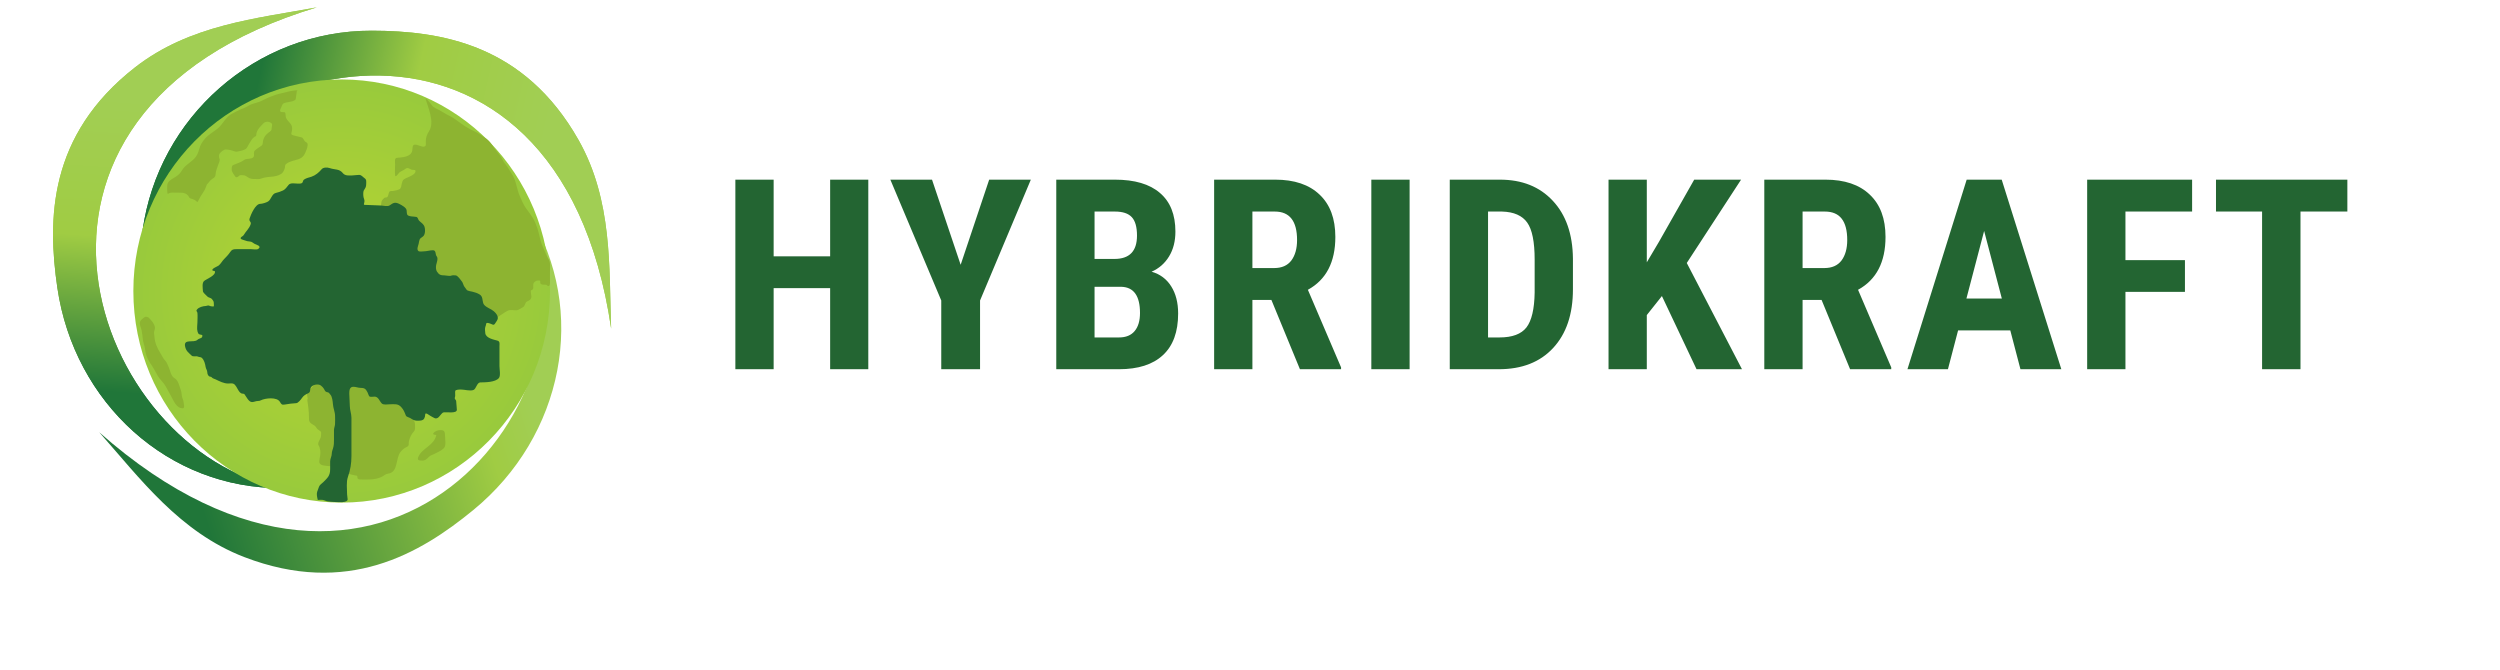 <svg width="179" height="48" viewBox="0 0 179 48" fill="none" xmlns="http://www.w3.org/2000/svg">
<path d="M10.21 16.495C14.64 3.465 39.972 -2.381 43.758 23.529C43.602 19.152 43.873 14.351 41.422 10.021C37.543 3.169 31.593 2.208 26.621 2.198C18.297 2.181 11.333 8.417 10.21 16.495Z" fill="url(#paint0_linear)"/>
<path d="M10.21 16.495C14.64 3.465 39.972 -2.381 43.758 23.529C43.602 19.152 43.873 14.351 41.422 10.021C37.543 3.169 31.593 2.208 26.621 2.198C18.297 2.181 11.333 8.417 10.21 16.495Z" fill="url(#paint1_linear)"/>
<path d="M37.871 15.32C43.655 28.583 27.428 48.93 7.105 30.95C10.009 34.228 12.852 38.105 17.498 39.889C24.849 42.71 30.052 39.668 33.895 36.513C40.33 31.232 42.141 22.268 37.871 15.32Z" fill="url(#paint2_linear)"/>
<path d="M20.221 34.948C6.681 32.484 -2.387 8.087 22.682 0.527C18.376 1.326 13.588 1.765 9.665 4.827C3.459 9.673 3.386 15.699 4.108 20.619C5.317 28.855 12.066 35.026 20.221 34.948Z" fill="url(#paint3_linear)"/>
<path d="M20.221 34.948C6.681 32.484 -2.387 8.087 22.682 0.527C18.376 1.326 13.588 1.765 9.665 4.827C3.459 9.673 3.386 15.699 4.108 20.619C5.317 28.855 12.066 35.026 20.221 34.948Z" fill="url(#paint4_linear)"/>
<ellipse cx="24.465" cy="20.838" rx="14.917" ry="15.148" fill="url(#paint5_radial)"/>
<path d="M21.19 6.98C21.214 6.849 21.231 6.624 21.259 6.492C21.277 6.48 21.284 6.474 21.305 6.469C21.423 6.439 21.061 6.482 20.941 6.499C20.668 6.538 20.414 6.623 20.149 6.679C20.007 6.709 19.857 6.746 19.719 6.793C19.494 6.87 19.267 6.959 19.052 7.061C18.831 7.165 18.644 7.28 18.397 7.344C18.178 7.401 17.95 7.469 17.76 7.587C17.577 7.7 17.373 7.771 17.177 7.857C16.989 7.939 16.812 8.04 16.628 8.13C16.153 8.362 15.963 8.904 15.56 9.223C15.259 9.46 14.935 9.634 14.678 9.928C14.49 10.143 14.339 10.378 14.268 10.656C14.199 10.925 14.099 11.172 13.899 11.372C13.648 11.622 13.349 11.778 13.125 12.056C13.028 12.176 12.966 12.319 12.858 12.431C12.741 12.554 12.6 12.655 12.451 12.737C12.249 12.849 11.987 13.002 11.976 13.268C11.97 13.418 11.96 13.581 11.977 13.731C11.988 13.828 11.989 13.92 12.078 13.855C12.216 13.754 12.447 13.797 12.607 13.797C12.912 13.797 13.229 13.745 13.459 13.994C13.536 14.078 13.526 14.169 13.636 14.206C13.77 14.252 13.901 14.284 14.018 14.371C14.081 14.418 14.125 14.505 14.169 14.429C14.235 14.318 14.276 14.197 14.346 14.088C14.453 13.921 14.563 13.759 14.66 13.587C14.708 13.502 14.727 13.405 14.774 13.321C14.803 13.268 14.794 13.212 14.845 13.17C14.935 13.094 14.989 12.993 15.071 12.911C15.229 12.752 15.419 12.747 15.432 12.5C15.447 12.236 15.547 12.037 15.626 11.793C15.674 11.645 15.776 11.495 15.707 11.339C15.665 11.244 15.662 11.056 15.74 10.975C15.844 10.865 16.018 10.696 16.18 10.702C16.38 10.709 16.607 10.767 16.794 10.838C16.909 10.882 17.014 10.851 17.131 10.827C17.286 10.796 17.435 10.756 17.573 10.678C17.711 10.599 17.757 10.409 17.845 10.283C17.962 10.115 18.028 9.934 18.205 9.807C18.259 9.768 18.343 9.763 18.346 9.685C18.352 9.546 18.395 9.417 18.465 9.296C18.567 9.119 18.708 9.002 18.837 8.856C18.978 8.697 19.186 8.677 19.369 8.778C19.483 8.84 19.505 8.905 19.472 9.032C19.45 9.117 19.457 9.207 19.436 9.29C19.415 9.374 19.276 9.457 19.214 9.506C19.028 9.651 18.917 9.796 18.847 10.019C18.813 10.126 18.835 10.339 18.746 10.411C18.584 10.542 18.382 10.638 18.238 10.788C18.157 10.871 18.187 11.027 18.187 11.134C18.187 11.367 17.831 11.362 17.664 11.383C17.582 11.394 17.523 11.418 17.456 11.467C17.277 11.596 17.056 11.679 16.85 11.756C16.684 11.818 16.594 11.834 16.594 12.02C16.594 12.093 16.582 12.178 16.607 12.248C16.651 12.373 16.76 12.521 16.834 12.629C16.903 12.728 16.964 12.695 17.048 12.648C17.093 12.622 17.139 12.56 17.187 12.548C17.246 12.533 17.32 12.545 17.381 12.545C17.532 12.545 17.617 12.602 17.742 12.692C17.92 12.818 18.084 12.818 18.295 12.818H18.296C18.418 12.818 18.553 12.837 18.67 12.795C18.919 12.707 19.154 12.671 19.413 12.654C19.652 12.638 19.926 12.588 20.132 12.451C20.31 12.333 20.417 12.06 20.417 11.851C20.417 11.793 20.485 11.745 20.526 11.713C20.758 11.537 21.085 11.496 21.354 11.406C21.727 11.28 21.825 11.038 21.953 10.703C21.997 10.589 22.097 10.265 21.95 10.201C21.819 10.145 21.766 10.024 21.692 9.91C21.657 9.857 21.642 9.849 21.573 9.832C21.402 9.791 21.234 9.749 21.065 9.706C20.94 9.674 20.819 9.658 20.872 9.496C20.909 9.385 20.918 9.302 20.918 9.187C20.918 8.86 20.613 8.719 20.487 8.45C20.428 8.325 20.467 8.21 20.427 8.086C20.387 7.958 20.053 8.11 20.053 7.92C20.053 7.86 20.105 7.753 20.132 7.698C20.186 7.586 20.202 7.447 20.328 7.392C20.58 7.282 20.896 7.323 21.137 7.154C21.174 7.128 21.181 7.026 21.19 6.98Z" fill="#8DB431"/>
<path d="M30.718 9.396C31.146 8.753 30.635 7.651 30.454 7.029C30.561 7.101 30.68 7.215 30.753 7.321C30.802 7.392 30.869 7.454 30.913 7.528C31.015 7.702 31.319 7.813 31.486 7.902C31.704 8.019 31.892 8.156 32.117 8.261C32.553 8.464 32.908 8.791 33.318 9.053C33.559 9.207 33.81 9.328 34.067 9.452L34.069 9.453C34.305 9.566 34.492 9.726 34.715 9.86C35.057 10.065 35.233 10.373 35.45 10.693C35.593 10.902 35.779 11.075 35.905 11.298C35.998 11.462 36.076 11.62 36.198 11.766C36.365 11.969 36.485 12.21 36.634 12.428C36.968 12.918 36.983 13.504 37.215 14.035C37.346 14.333 37.487 14.68 37.682 14.941C37.848 15.166 38.017 15.383 38.163 15.622C38.301 15.849 38.391 16.104 38.479 16.353L38.479 16.353C38.623 16.761 38.664 17.228 38.849 17.621C39.003 17.947 39.105 18.28 39.295 18.589C39.416 18.784 39.386 19.049 39.38 19.271C39.372 19.588 39.38 19.898 39.38 20.217C39.38 20.306 39.359 20.558 39.214 20.465C39.131 20.412 39.143 20.387 39.036 20.386C38.934 20.384 38.795 20.395 38.714 20.319C38.634 20.243 38.747 20.089 38.607 20.086C38.457 20.082 38.378 20.089 38.266 20.201C38.178 20.288 38.181 20.345 38.181 20.469C38.181 20.551 38.202 20.66 38.141 20.726C38.106 20.763 38.05 20.764 38.022 20.793C37.976 20.839 38.05 21.157 38.048 21.226C38.043 21.444 37.914 21.504 37.742 21.584L37.735 21.587C37.579 21.659 37.61 21.917 37.432 22.001C37.285 22.071 37.13 22.213 36.964 22.218C36.79 22.223 36.554 22.164 36.394 22.232C36.078 22.367 35.823 22.632 35.507 22.754C35.373 22.806 35.177 22.804 35.058 22.717C34.989 22.667 34.96 22.588 34.899 22.538C34.8 22.457 34.343 22.445 34.264 22.428C33.804 22.335 33.343 22.213 32.941 21.962C32.669 21.793 32.583 21.56 32.371 21.359C32.256 21.251 32.009 21.256 31.879 21.239C31.314 21.165 30.742 21.081 30.209 20.867C29.908 20.745 29.592 20.571 29.464 20.256C29.387 20.067 29.371 19.815 29.321 19.612C29.272 19.409 29.235 19.214 29.203 19.007C29.131 18.547 28.944 18.198 28.629 17.85C28.488 17.694 28.328 17.609 28.131 17.538C27.854 17.436 27.452 17.443 27.23 17.232C26.953 16.968 27.078 16.299 27.171 15.976C27.264 15.655 27.21 15.313 27.223 14.982C27.227 14.858 27.289 14.754 27.289 14.623C27.289 14.549 27.309 14.478 27.325 14.407C27.336 14.354 27.458 14.213 27.506 14.175C27.57 14.126 27.713 14.151 27.748 14.09C27.817 13.974 27.814 13.838 27.882 13.724C27.919 13.661 28.082 13.684 28.146 13.672L28.157 13.67C28.302 13.644 28.449 13.618 28.585 13.557C28.739 13.489 28.733 13.267 28.772 13.128C28.832 12.912 28.848 12.86 29.07 12.758C29.251 12.674 29.73 12.508 29.752 12.273C29.768 12.111 29.576 12.202 29.44 12.136C29.244 12.042 29.181 11.97 28.997 12.112C28.873 12.208 28.703 12.255 28.588 12.358C28.541 12.4 28.313 12.754 28.291 12.554C28.262 12.295 28.289 12.02 28.289 11.759C28.289 11.603 28.221 11.321 28.422 11.3C28.785 11.262 29.432 11.256 29.519 10.778C29.539 10.668 29.514 10.395 29.658 10.363C29.907 10.308 30.18 10.569 30.413 10.486C30.527 10.445 30.487 10.213 30.487 10.119C30.487 9.856 30.571 9.616 30.718 9.396Z" fill="#8DB431"/>
<path d="M22.121 29.878C22.121 29.43 22.058 29.013 21.992 28.568C22.116 28.746 21.938 28.254 22 28.142C22.201 27.78 22.641 27.561 22.641 27.112C22.641 26.792 22.599 26.429 22.834 26.176C23.582 25.372 24.98 25.646 25.931 25.852C26.201 25.911 26.353 25.994 26.573 26.12C27.35 26.564 28.262 26.718 28.988 27.274C29.304 27.515 29.638 27.984 29.352 28.387C29.273 28.499 29.135 28.556 29.125 28.707C29.119 28.801 29.125 28.898 29.125 28.992C29.125 29.172 29.077 29.405 29.2 29.552C29.397 29.788 29.714 30.061 29.714 30.394C29.714 30.551 29.753 30.767 29.637 30.891C29.452 31.091 29.342 31.325 29.279 31.592C29.245 31.737 29.318 31.906 29.16 31.981C28.964 32.074 28.825 32.177 28.682 32.355C28.306 32.823 28.531 33.81 27.796 33.911C27.574 33.942 27.512 34.062 27.299 34.158C26.837 34.365 26.318 34.339 25.823 34.331C25.744 34.33 25.62 34.323 25.592 34.227C25.579 34.18 25.606 34.114 25.567 34.075C25.538 34.045 25.456 34.045 25.423 34.038C25.249 34.005 25.078 33.962 24.909 33.909C24.641 33.826 24.296 33.736 24.086 33.538C23.878 33.34 23.398 33.387 23.137 33.322C22.83 33.245 22.833 33.099 22.884 32.842C22.946 32.533 22.976 32.325 22.876 32.016C22.844 31.916 22.768 31.874 22.782 31.764C22.81 31.543 22.988 31.406 22.988 31.159C22.988 31.078 23.019 30.941 22.95 30.883C22.843 30.794 22.719 30.749 22.649 30.621C22.538 30.42 22.341 30.417 22.198 30.24C22.108 30.127 22.121 30.015 22.121 29.878Z" fill="#8DB431"/>
<path d="M29.957 32.702C30.24 32.065 31.091 31.9 31.24 31.142C31.152 31.142 30.966 31.114 31.02 31.035C31.137 30.866 31.33 30.797 31.525 30.795C31.816 30.791 31.856 30.895 31.864 31.195C31.87 31.433 31.957 31.915 31.787 32.085C31.573 32.3 31.334 32.372 31.074 32.513C30.93 32.591 30.835 32.586 30.712 32.709C30.55 32.872 30.458 32.979 30.227 32.979C30.007 32.979 29.843 32.959 29.957 32.702Z" fill="#8DB431"/>
<path d="M10.88 23.001C10.705 22.815 10.643 22.653 10.394 22.683C10.265 22.769 10.071 22.896 10.025 23.046C9.964 23.243 10.095 23.442 10.133 23.625C10.181 23.861 10.203 24.092 10.231 24.329C10.255 24.534 10.345 24.738 10.376 24.947C10.398 25.102 10.424 25.272 10.472 25.421C10.563 25.706 10.72 25.961 10.89 26.205C11.085 26.485 11.204 26.802 11.408 27.077C11.513 27.22 11.64 27.333 11.741 27.476C11.923 27.732 12.049 28.012 12.205 28.281C12.417 28.646 12.604 29.235 13.089 29.235C13.257 29.235 13.146 28.867 13.142 28.784C13.137 28.688 13.087 28.576 13.055 28.487C12.988 28.302 13.021 28.113 12.947 27.93C12.855 27.702 12.769 27.231 12.518 27.093C12.213 26.925 12.193 26.506 12.047 26.214C11.983 26.085 11.946 25.943 11.843 25.837C11.674 25.663 11.606 25.473 11.477 25.274C11.25 24.922 11.086 24.534 11.059 24.111C11.053 24.013 11.027 23.927 11.027 23.826C11.027 23.695 11.101 23.587 11.096 23.452C11.091 23.323 10.967 23.094 10.88 23.001Z" fill="#8DB431"/>
<path d="M22.71 35.211C22.652 35.383 22.709 35.612 22.754 35.797C22.878 35.78 23.033 35.784 23.096 35.791C23.235 35.806 23.352 35.897 23.492 35.906C23.666 35.917 23.835 35.945 24.011 35.945C24.175 35.945 24.891 36.027 24.891 35.75C24.891 35.641 24.852 35.517 24.852 35.398C24.852 35.004 24.78 34.522 24.912 34.144C25.085 33.65 25.164 33.182 25.164 32.652V30.69V29.914C25.164 29.633 25.047 29.353 25.047 29.072C25.047 28.771 25.008 28.483 25.008 28.181C25.008 27.987 25.02 27.702 25.282 27.694C25.484 27.688 25.631 27.772 25.82 27.772C26.122 27.772 26.193 27.86 26.32 28.103C26.35 28.159 26.408 28.364 26.455 28.389C26.543 28.436 26.726 28.398 26.82 28.398C27.093 28.398 27.169 28.721 27.337 28.889C27.46 29.013 27.776 28.945 27.941 28.945C28.252 28.945 28.494 28.892 28.721 29.141C28.904 29.342 28.959 29.497 29.055 29.743C29.102 29.863 29.281 29.874 29.388 29.943C29.523 30.03 29.661 30.115 29.826 30.119C30.003 30.123 30.284 30.142 30.374 29.962C30.422 29.866 30.443 29.798 30.443 29.689C30.443 29.473 30.724 29.733 30.834 29.786C31.059 29.895 31.185 30.053 31.391 29.884C31.481 29.809 31.642 29.557 31.74 29.532C31.951 29.48 32.711 29.639 32.711 29.337C32.711 29.167 32.672 29.005 32.672 28.837C32.672 28.731 32.669 28.673 32.594 28.594C32.522 28.517 32.585 28.447 32.592 28.357C32.601 28.24 32.576 28.114 32.594 27.998C32.611 27.89 32.908 27.89 32.999 27.89H33.002C33.264 27.89 33.667 28.018 33.906 27.92C34.091 27.845 34.15 27.386 34.389 27.381C34.759 27.374 35.459 27.373 35.72 27.069C35.858 26.907 35.761 26.42 35.761 26.21V24.801C35.761 24.626 35.815 24.444 35.614 24.388C35.36 24.316 34.798 24.219 34.747 23.862C34.731 23.748 34.707 23.498 34.754 23.393C34.855 23.165 34.725 23.056 35.071 23.158C35.258 23.213 35.339 23.345 35.457 23.149C35.515 23.053 35.628 22.919 35.642 22.804C35.674 22.545 35.386 22.279 35.177 22.161C34.987 22.054 34.669 21.925 34.597 21.703C34.529 21.49 34.575 21.23 34.345 21.086C34.2 20.994 34.011 20.927 33.845 20.89C33.768 20.873 33.46 20.829 33.415 20.751C33.355 20.646 33.268 20.572 33.211 20.46C33.169 20.378 33.135 20.236 33.081 20.167C32.979 20.036 32.776 19.728 32.624 19.717C32.532 19.711 32.391 19.697 32.303 19.737C32.195 19.786 31.952 19.717 31.829 19.717C31.565 19.717 31.438 19.683 31.284 19.443C31.204 19.319 31.201 19.118 31.23 18.972C31.26 18.82 31.398 18.497 31.265 18.349C31.154 18.225 31.243 17.918 31 17.918C30.785 17.918 30.562 17.993 30.343 17.997C30.244 17.998 30.038 18.036 29.959 17.975C29.813 17.862 29.945 17.588 29.972 17.469C30.035 17.186 29.997 17.109 30.261 16.949C30.475 16.82 30.469 16.345 30.357 16.15C30.266 15.993 30.125 15.923 30.005 15.798C29.928 15.719 29.927 15.561 29.816 15.533C29.658 15.494 29.215 15.525 29.153 15.355C29.114 15.248 29.131 15.154 29.112 15.046C29.078 14.863 28.784 14.704 28.638 14.626L28.636 14.625C28.292 14.44 28.173 14.514 27.902 14.703C27.744 14.813 27.426 14.712 27.233 14.712C26.904 14.712 26.573 14.673 26.24 14.673C26.025 14.673 26.038 14.671 26.083 14.497C26.12 14.359 26.074 14.265 26.033 14.134C26.004 14.04 25.995 13.728 26.042 13.647C26.162 13.443 26.22 13.408 26.22 13.167C26.22 12.985 26.257 12.864 26.096 12.752C25.962 12.659 25.881 12.522 25.71 12.522C25.543 12.522 25.385 12.558 25.221 12.561C24.987 12.566 24.708 12.599 24.547 12.396C24.292 12.074 23.991 12.17 23.607 12.035C23.428 11.973 23.153 11.972 23.031 12.116C22.834 12.349 22.591 12.556 22.297 12.655C22.118 12.714 21.927 12.747 21.771 12.857C21.722 12.891 21.695 12.955 21.682 13.011C21.648 13.163 21.457 13.148 21.345 13.148C21.14 13.148 20.795 13.062 20.659 13.243L20.652 13.252C20.553 13.385 20.422 13.559 20.272 13.634C20.118 13.711 19.91 13.779 19.749 13.815C19.46 13.879 19.423 14.287 19.19 14.429C19.071 14.502 18.784 14.595 18.634 14.595C18.287 14.595 17.964 15.363 17.876 15.626C17.792 15.878 18.018 15.846 17.945 16.065C17.846 16.362 17.603 16.564 17.452 16.823C17.403 16.909 17.301 16.935 17.248 17.004C17.149 17.131 17.443 17.179 17.509 17.206C17.634 17.256 17.758 17.289 17.891 17.293C18.035 17.297 18.121 17.405 18.243 17.466C18.354 17.522 18.757 17.616 18.497 17.818C18.394 17.899 18.096 17.84 17.978 17.84H16.931C16.702 17.84 16.605 17.863 16.483 18.044C16.356 18.236 16.197 18.398 16.036 18.561C15.895 18.705 15.812 18.885 15.656 19.013C15.589 19.069 15.133 19.235 15.21 19.357C15.246 19.412 15.374 19.381 15.386 19.426C15.471 19.723 14.788 19.973 14.615 20.117C14.447 20.257 14.521 20.649 14.528 20.842C14.533 20.964 14.76 21.129 14.839 21.22C14.928 21.325 15.09 21.308 15.176 21.418C15.275 21.545 15.31 21.572 15.31 21.748C15.31 21.793 15.339 21.946 15.271 21.946C15.193 21.946 15.047 21.925 14.978 21.887C14.902 21.845 14.822 21.902 14.741 21.907C14.537 21.918 14.239 21.989 14.107 22.159C14.007 22.287 14.124 22.294 14.135 22.4C14.157 22.609 14.137 22.831 14.137 23.041C14.137 23.245 14.083 23.527 14.139 23.723C14.155 23.779 14.188 23.881 14.237 23.921C14.292 23.966 14.486 23.957 14.489 24.018C14.503 24.254 14.287 24.189 14.137 24.331C13.874 24.581 13.102 24.212 13.26 24.84C13.339 25.158 13.505 25.246 13.716 25.457C13.83 25.571 14.032 25.467 14.176 25.535C14.258 25.573 14.386 25.561 14.45 25.622C14.627 25.79 14.685 26.049 14.724 26.28C14.746 26.413 14.835 26.505 14.841 26.647C14.847 26.768 14.872 26.826 14.939 26.914C14.995 26.989 15.122 26.957 15.154 27.012C15.199 27.091 15.371 27.131 15.449 27.169C15.716 27.298 16.027 27.46 16.327 27.46C16.443 27.46 16.613 27.427 16.718 27.477C16.878 27.553 16.977 27.805 17.068 27.946C17.134 28.05 17.171 28.102 17.274 28.163C17.333 28.198 17.462 28.175 17.5 28.222C17.634 28.39 17.8 28.789 18.048 28.789C18.182 28.789 18.313 28.711 18.456 28.711C18.545 28.711 18.595 28.703 18.673 28.663C18.997 28.501 19.827 28.411 20.04 28.77C20.155 28.964 20.179 28.999 20.405 28.963C20.674 28.92 20.934 28.877 21.206 28.867C21.356 28.862 21.553 28.591 21.628 28.485C21.744 28.319 21.875 28.244 22.056 28.163C22.244 28.08 22.183 27.935 22.236 27.79C22.315 27.572 22.654 27.493 22.857 27.547C23.022 27.59 23.202 27.815 23.257 27.959C23.284 28.028 23.382 28.08 23.453 28.085C23.56 28.093 23.586 28.188 23.657 28.259C23.785 28.387 23.826 28.762 23.837 28.93C23.857 29.233 23.991 29.497 23.991 29.788C23.991 29.982 24.002 30.178 23.989 30.371C23.98 30.516 23.913 30.643 23.913 30.792V31.468V31.468C23.913 31.694 23.913 31.887 23.844 32.104C23.809 32.213 23.757 32.349 23.757 32.465C23.757 32.685 23.639 32.826 23.639 33.051V33.59C23.639 34.063 23.461 34.207 23.151 34.518C23.042 34.626 22.895 34.704 22.84 34.852C22.797 34.97 22.749 35.094 22.71 35.211Z" fill="#236532"/>
<path d="M62.17 26.436H59.438V20.628H55.393V26.436H52.652V12.863H55.393V18.354H59.438V12.863H62.17V26.436ZM68.783 18.96L70.825 12.863H73.808L70.172 21.514V26.436H67.394V21.514L63.749 12.863H66.732L68.783 18.96ZM75.629 26.436V12.863H79.824C81.241 12.863 82.316 13.18 83.05 13.814C83.789 14.442 84.159 15.364 84.159 16.582C84.159 17.272 84.007 17.866 83.702 18.363C83.398 18.86 82.981 19.224 82.453 19.454C83.062 19.628 83.531 19.979 83.861 20.507C84.19 21.029 84.355 21.675 84.355 22.446C84.355 23.764 83.991 24.758 83.264 25.429C82.543 26.1 81.496 26.436 80.123 26.436H75.629ZM78.37 20.535V24.161H80.123C80.614 24.161 80.987 24.009 81.241 23.704C81.496 23.4 81.624 22.968 81.624 22.409C81.624 21.191 81.182 20.566 80.3 20.535H78.37ZM78.37 18.54H79.796C80.871 18.54 81.409 17.984 81.409 16.872C81.409 16.256 81.285 15.815 81.036 15.548C80.788 15.28 80.384 15.147 79.824 15.147H78.37V18.54ZM91.033 21.477H89.672V26.436H86.932V12.863H91.304C92.677 12.863 93.737 13.22 94.483 13.935C95.234 14.643 95.611 15.653 95.611 16.965C95.611 18.767 94.955 20.029 93.644 20.749L96.021 26.305V26.436H93.075L91.033 21.477ZM89.672 19.193H91.229C91.776 19.193 92.186 19.012 92.46 18.652C92.733 18.285 92.87 17.797 92.87 17.188C92.87 15.827 92.338 15.147 91.276 15.147H89.672V19.193ZM100.928 26.436H98.187V12.863H100.928V26.436ZM103.803 26.436V12.863H107.392C108.977 12.863 110.239 13.366 111.177 14.373C112.122 15.38 112.603 16.76 112.622 18.512V20.712C112.622 22.496 112.15 23.897 111.205 24.916C110.267 25.929 108.971 26.436 107.318 26.436H103.803ZM106.544 15.147V24.161H107.364C108.278 24.161 108.921 23.922 109.294 23.444C109.667 22.959 109.863 22.126 109.881 20.945V18.587C109.881 17.319 109.704 16.436 109.35 15.939C108.996 15.436 108.393 15.172 107.541 15.147H106.544ZM118.993 21.197L117.911 22.558V26.436H115.171V12.863H117.911V18.782L118.778 17.319L121.305 12.863H124.661L120.773 18.829L124.726 26.436H121.472L118.993 21.197ZM130.426 21.477H129.065V26.436H126.324V12.863H130.696C132.069 12.863 133.129 13.22 133.875 13.935C134.627 14.643 135.003 15.653 135.003 16.965C135.003 18.767 134.347 20.029 133.036 20.749L135.413 26.305V26.436H132.467L130.426 21.477ZM129.065 19.193H130.621C131.168 19.193 131.578 19.012 131.852 18.652C132.125 18.285 132.262 17.797 132.262 17.188C132.262 15.827 131.731 15.147 130.668 15.147H129.065V19.193ZM143.937 23.658H140.199L139.472 26.436H136.573L140.814 12.863H143.322L147.591 26.436H144.664L143.937 23.658ZM140.796 21.374H143.331L142.064 16.536L140.796 21.374ZM156.442 20.899H152.182V26.436H149.441V12.863H156.955V15.147H152.182V18.624H156.442V20.899ZM168.071 15.147H164.715V26.436H161.965V15.147H158.665V12.863H168.071V15.147Z" fill="#236532"/>
<defs>
<linearGradient id="paint0_linear" x1="18.627" y1="5.185" x2="39.485" y2="9.781" gradientUnits="userSpaceOnUse">
<stop stop-color="#207639"/>
<stop offset="0.519" stop-color="#A0CC43"/>
<stop offset="0.983" stop-color="#A1CE54"/>
</linearGradient>
<linearGradient id="paint1_linear" x1="18.627" y1="5.185" x2="39.485" y2="9.781" gradientUnits="userSpaceOnUse">
<stop stop-color="#207639"/>
<stop offset="0.519" stop-color="#A0CC43"/>
<stop offset="0.983" stop-color="#A1CE54"/>
</linearGradient>
<linearGradient id="paint2_linear" x1="38.165" y1="29.125" x2="14.546" y2="36.678" gradientUnits="userSpaceOnUse">
<stop stop-color="#A1CE54"/>
<stop offset="0.154" stop-color="#A0CC43"/>
<stop offset="1" stop-color="#207639"/>
</linearGradient>
<linearGradient id="paint3_linear" x1="8.239" y1="28.085" x2="9.713" y2="6.778" gradientUnits="userSpaceOnUse">
<stop stop-color="#207639"/>
<stop offset="0.519" stop-color="#A0CC43"/>
<stop offset="0.983" stop-color="#A1CE54"/>
</linearGradient>
<linearGradient id="paint4_linear" x1="8.239" y1="28.085" x2="9.713" y2="6.778" gradientUnits="userSpaceOnUse">
<stop stop-color="#207639"/>
<stop offset="0.519" stop-color="#A0CC43"/>
<stop offset="0.983" stop-color="#A1CE54"/>
</linearGradient>
<radialGradient id="paint5_radial" cx="0" cy="0" r="1" gradientUnits="userSpaceOnUse" gradientTransform="translate(24.465 20.838) rotate(90) scale(15.148 14.917)">
<stop stop-color="#BAD531"/>
<stop offset="1" stop-color="#98CA3C"/>
</radialGradient>
</defs>
</svg>
